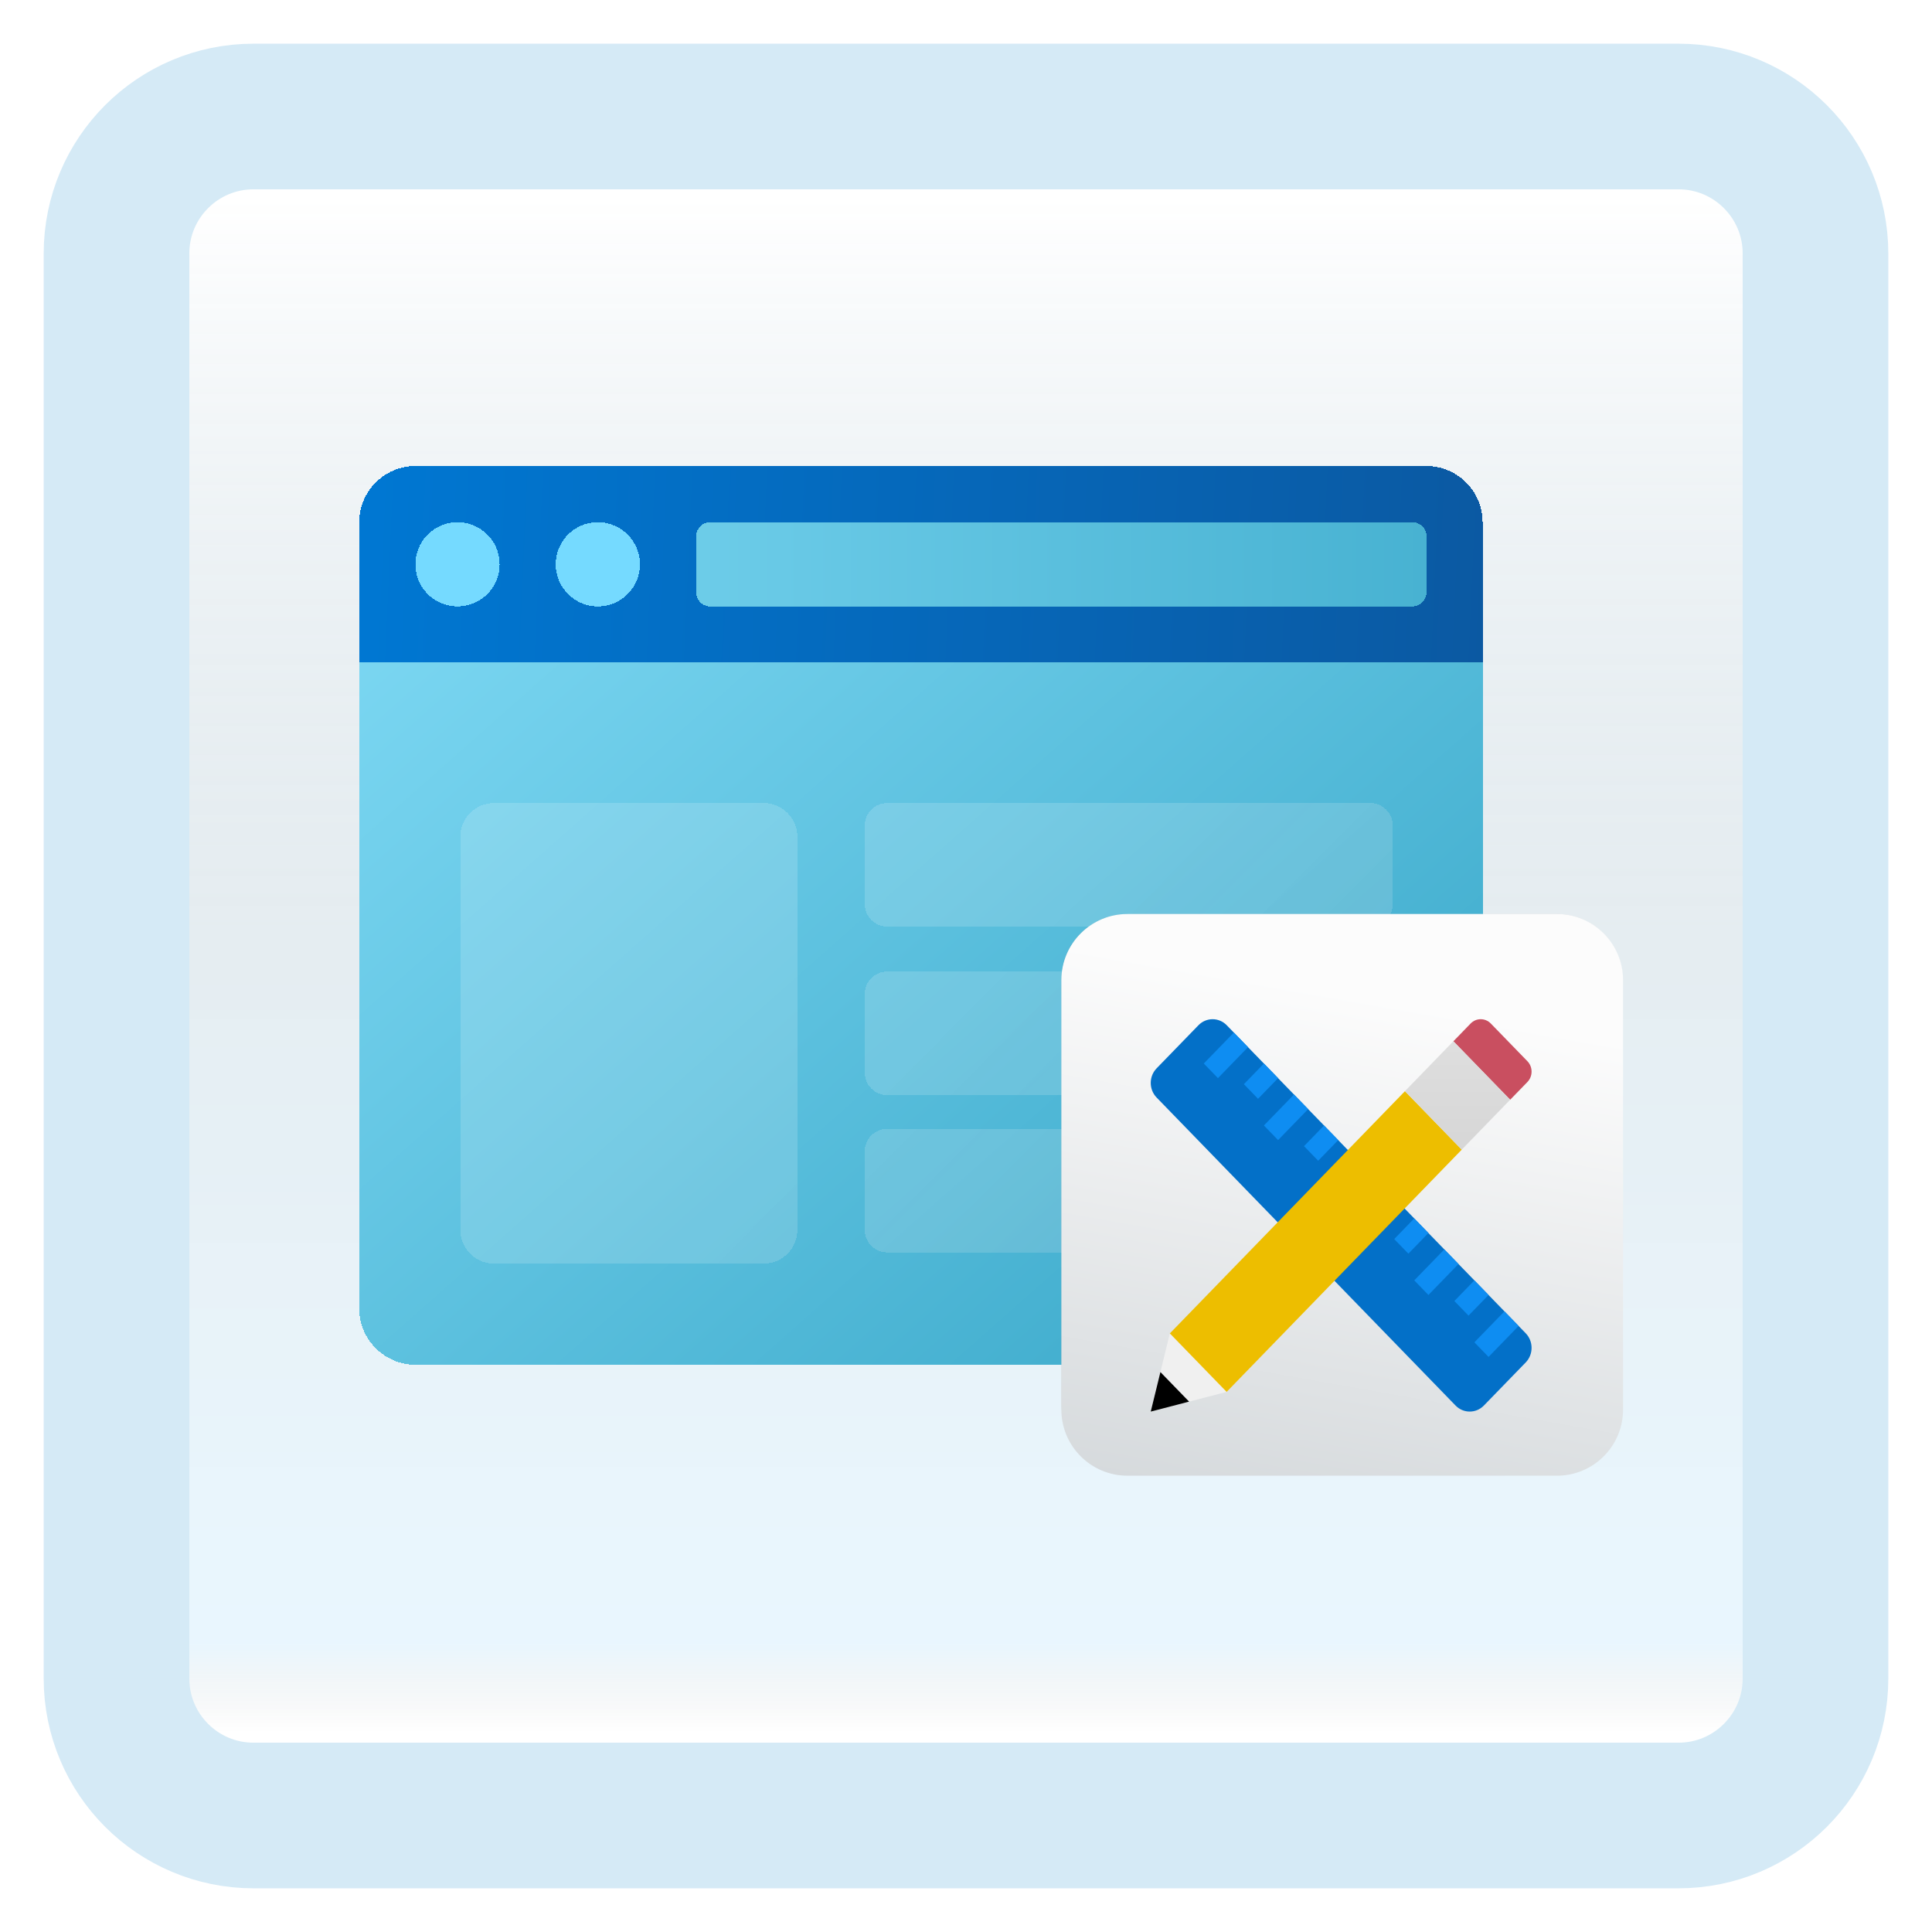 <svg width="199" height="199" viewBox="0 0 199 199" fill="none" xmlns="http://www.w3.org/2000/svg">
<g id="tele-studio">
<g id="app-icon">
<g id="app-icon-frame" filter="url(#filter0_d_31_859)">
<path id="Vector" d="M172.887 8H26.113C18.319 8 12 14.319 12 22.113V168.887C12 176.681 18.319 183 26.113 183H172.887C180.681 183 187 176.681 187 168.887V22.113C187 14.319 180.681 8 172.887 8Z" fill="white"/>
<path id="Vector_2" d="M172.887 8H26.113C18.319 8 12 14.319 12 22.113V168.887C12 176.681 18.319 183 26.113 183H172.887C180.681 183 187 176.681 187 168.887V22.113C187 14.319 180.681 8 172.887 8Z" fill="url(#paint0_linear_31_859)" fill-opacity="0.2"/>
<path id="Vector_3" d="M172.887 8H26.113C18.319 8 12 14.319 12 22.113V168.887C12 176.681 18.319 183 26.113 183H172.887C180.681 183 187 176.681 187 168.887V22.113C187 14.319 180.681 8 172.887 8Z" stroke="#D5EAF6" stroke-width="15" stroke-linecap="round"/>
</g>
</g>
<g id="Group">
<g id="Vector_4" filter="url(#filter1_bd_31_859)">
<path d="M37 130.786V64.25H152.714V130.786C152.714 133.968 150.111 136.571 146.929 136.571H42.786C39.604 136.571 37 133.968 37 130.786Z" fill="url(#paint1_linear_31_859)" shape-rendering="crispEdges"/>
<path d="M152.714 49.786V64.25H37V49.786C37 46.604 39.604 44 42.786 44H146.929C150.111 44 152.714 46.604 152.714 49.786Z" fill="url(#paint2_linear_31_859)" shape-rendering="crispEdges"/>
<path d="M73.161 58.464H145.482C146.281 58.464 146.929 57.816 146.929 57.018V51.232C146.929 50.434 146.281 49.786 145.482 49.786H73.161C72.362 49.786 71.714 50.434 71.714 51.232V57.018C71.714 57.816 72.362 58.464 73.161 58.464Z" fill="url(#paint3_linear_31_859)" shape-rendering="crispEdges"/>
<path d="M47.125 58.464C49.522 58.464 51.464 56.522 51.464 54.125C51.464 51.729 49.522 49.786 47.125 49.786C44.729 49.786 42.786 51.729 42.786 54.125C42.786 56.522 44.729 58.464 47.125 58.464Z" fill="url(#paint4_linear_31_859)" shape-rendering="crispEdges"/>
<path d="M61.58 58.464C63.977 58.464 65.919 56.522 65.919 54.125C65.919 51.729 63.977 49.786 61.58 49.786C59.184 49.786 57.241 51.729 57.241 54.125C57.241 56.522 59.184 58.464 61.58 58.464Z" fill="url(#paint5_linear_31_859)" shape-rendering="crispEdges"/>
<path d="M47.414 82.186C47.414 80.269 48.968 78.714 50.886 78.714H78.657C80.574 78.714 82.129 80.269 82.129 82.186V122.686C82.129 124.603 80.574 126.157 78.657 126.157H50.886C48.968 126.157 47.414 124.603 47.414 122.686V82.186Z" fill="url(#paint6_linear_31_859)" fill-opacity="0.2" shape-rendering="crispEdges"/>
<path d="M89.071 81.029C89.071 79.75 90.108 78.714 91.386 78.714H141.143C142.421 78.714 143.457 79.75 143.457 81.029V89.129C143.457 90.407 142.421 91.443 141.143 91.443H91.386C90.108 91.443 89.071 90.407 89.071 89.129V81.029Z" fill="url(#paint7_linear_31_859)" fill-opacity="0.2" shape-rendering="crispEdges"/>
<path d="M89.071 98.386C89.071 97.108 90.108 96.071 91.386 96.071H141.143C142.421 96.071 143.457 97.108 143.457 98.386V106.486C143.457 107.764 142.421 108.8 141.143 108.8H91.386C90.108 108.8 89.071 107.764 89.071 106.486V98.386Z" fill="url(#paint8_linear_31_859)" fill-opacity="0.2" shape-rendering="crispEdges"/>
<path d="M89.071 114.586C89.071 113.308 90.108 112.271 91.386 112.271H141.143C142.421 112.271 143.457 113.308 143.457 114.586V122.686C143.457 123.964 142.421 125 141.143 125H91.386C90.108 125 89.071 123.964 89.071 122.686V114.586Z" fill="url(#paint9_linear_31_859)" fill-opacity="0.2" shape-rendering="crispEdges"/>
</g>
<g id="Group_2">
<g id="Vector_5" style="mix-blend-mode:multiply" filter="url(#filter2_f_31_859)">
<path d="M160.325 151.271H116.124C112.367 151.271 109.321 148.261 109.321 144.547V100.866C109.321 97.153 112.367 94.143 116.124 94.143H160.325C164.083 94.143 167.128 97.153 167.128 100.866V144.552C167.128 148.26 164.083 151.271 160.325 151.271Z" fill="black" fill-opacity="0.1"/>
</g>
<path id="Vector_6" d="M160.37 152H116.13C112.37 152 109.321 148.951 109.321 145.191V100.952C109.321 97.192 112.37 94.143 116.13 94.143H160.37C164.13 94.143 167.179 97.192 167.179 100.952V145.195C167.179 148.951 164.13 152 160.37 152Z" fill="url(#paint10_linear_31_859)"/>
<path id="Vector_7" d="M157.151 137.328L126.359 105.604C125.553 104.773 124.246 104.773 123.44 105.604L119.133 110.04C118.327 110.871 118.327 112.217 119.133 113.048L149.924 144.772C150.731 145.603 152.038 145.603 152.844 144.772L157.151 140.335C157.957 139.506 157.957 138.159 157.151 137.328Z" fill="#0370C8"/>
<path id="Vector_8" d="M157.325 109.306L153.556 105.424C152.983 104.833 152.05 104.833 151.476 105.424L149.703 107.254L155.549 113.278L157.325 111.45C157.899 110.858 157.899 109.9 157.325 109.306Z" fill="#C94F60"/>
<path id="Vector_9" d="M120.495 137.345L118.528 145.396L126.344 143.369L127.164 136.385L120.495 137.345Z" fill="#F0F0F0"/>
<path id="Vector_10" d="M150.563 118.416L126.345 143.368L120.497 137.343L144.715 112.391L150.563 118.416Z" fill="#EDBE00"/>
<path id="Vector_11" d="M144.711 112.392L149.699 107.25L155.55 113.274L150.562 118.416L144.711 112.392Z" fill="url(#paint11_linear_31_859)"/>
<path id="Vector_12" d="M119.525 141.325L118.528 145.397L122.479 144.37L119.525 141.325Z" fill="black"/>
<path id="Vector_13" d="M151.864 131.881L149.8 134.008L151.26 135.512L153.324 133.386L151.864 131.881Z" fill="#0E8DF2"/>
<path id="Vector_14" d="M154.962 135.072L151.865 138.263L153.324 139.767L156.421 136.576L154.962 135.072Z" fill="#0E8DF2"/>
<path id="Vector_15" d="M145.67 125.5L143.606 127.627L145.066 129.131L147.13 127.004L145.67 125.5Z" fill="#0E8DF2"/>
<path id="Vector_16" d="M148.768 128.69L145.671 131.881L147.131 133.385L150.228 130.194L148.768 128.69Z" fill="#0E8DF2"/>
<path id="Vector_17" d="M133.283 112.736L130.186 115.927L131.646 117.432L134.743 114.241L133.283 112.736Z" fill="#0E8DF2"/>
<path id="Vector_18" d="M136.38 115.928L134.315 118.055L135.775 119.559L137.839 117.432L136.38 115.928Z" fill="#0E8DF2"/>
<path id="Vector_19" d="M127.09 106.355L123.992 109.546L125.452 111.05L128.549 107.859L127.09 106.355Z" fill="#0E8DF2"/>
<path id="Vector_20" d="M130.186 109.547L128.122 111.673L129.581 113.178L131.646 111.051L130.186 109.547Z" fill="#0E8DF2"/>
</g>
</g>
</g>
<defs>
<filter id="filter0_d_31_859" x="0.5" y="0.5" width="198" height="198" filterUnits="userSpaceOnUse" color-interpolation-filters="sRGB">
<feFlood flood-opacity="0" result="BackgroundImageFix"/>
<feColorMatrix in="SourceAlpha" type="matrix" values="0 0 0 0 0 0 0 0 0 0 0 0 0 0 0 0 0 0 127 0" result="hardAlpha"/>
<feOffset dy="4"/>
<feGaussianBlur stdDeviation="2"/>
<feComposite in2="hardAlpha" operator="out"/>
<feColorMatrix type="matrix" values="0 0 0 0 0.838 0 0 0 0 0.733 0 0 0 0 0.733 0 0 0 0.25 0"/>
<feBlend mode="normal" in2="BackgroundImageFix" result="effect1_dropShadow_31_859"/>
<feBlend mode="normal" in="SourceGraphic" in2="effect1_dropShadow_31_859" result="shape"/>
</filter>
<filter id="filter1_bd_31_859" x="33" y="40" width="123.714" height="104.571" filterUnits="userSpaceOnUse" color-interpolation-filters="sRGB">
<feFlood flood-opacity="0" result="BackgroundImageFix"/>
<feGaussianBlur in="BackgroundImageFix" stdDeviation="2"/>
<feComposite in2="SourceAlpha" operator="in" result="effect1_backgroundBlur_31_859"/>
<feColorMatrix in="SourceAlpha" type="matrix" values="0 0 0 0 0 0 0 0 0 0 0 0 0 0 0 0 0 0 127 0" result="hardAlpha"/>
<feOffset dy="4"/>
<feGaussianBlur stdDeviation="2"/>
<feComposite in2="hardAlpha" operator="out"/>
<feColorMatrix type="matrix" values="0 0 0 0 0.912 0 0 0 0 0.859 0 0 0 0 0.859 0 0 0 0.25 0"/>
<feBlend mode="normal" in2="effect1_backgroundBlur_31_859" result="effect2_dropShadow_31_859"/>
<feBlend mode="normal" in="SourceGraphic" in2="effect2_dropShadow_31_859" result="shape"/>
</filter>
<filter id="filter2_f_31_859" x="105.321" y="90.143" width="65.807" height="65.128" filterUnits="userSpaceOnUse" color-interpolation-filters="sRGB">
<feFlood flood-opacity="0" result="BackgroundImageFix"/>
<feBlend mode="normal" in="SourceGraphic" in2="BackgroundImageFix" result="shape"/>
<feGaussianBlur stdDeviation="2" result="effect1_foregroundBlur_31_859"/>
</filter>
<linearGradient id="paint0_linear_31_859" x1="99.5" y1="16.468" x2="99.5" y2="174.532" gradientUnits="userSpaceOnUse">
<stop stop-color="white"/>
<stop offset="0.472" stop-color="#0D5176" stop-opacity="0.528"/>
<stop offset="0.941" stop-color="#12A6F7" stop-opacity="0.465"/>
<stop offset="1" stop-opacity="0"/>
</linearGradient>
<linearGradient id="paint1_linear_31_859" x1="64.424" y1="31.384" x2="135.745" y2="111.983" gradientUnits="userSpaceOnUse">
<stop stop-color="#7DD8F3"/>
<stop offset="1" stop-color="#45B0D0"/>
</linearGradient>
<linearGradient id="paint2_linear_31_859" x1="38.776" y1="40.575" x2="153.992" y2="45.699" gradientUnits="userSpaceOnUse">
<stop stop-color="#0077D2"/>
<stop offset="1" stop-color="#0B59A2"/>
</linearGradient>
<linearGradient id="paint3_linear_31_859" x1="37" y1="90.286" x2="152.714" y2="90.286" gradientUnits="userSpaceOnUse">
<stop stop-color="#7DD8F3"/>
<stop offset="1" stop-color="#45B0D0"/>
</linearGradient>
<linearGradient id="paint4_linear_31_859" x1="65.967" y1="56.837" x2="101.756" y2="121.548" gradientUnits="userSpaceOnUse">
<stop stop-color="#75DAFF"/>
<stop offset="1" stop-color="#49BEF1"/>
</linearGradient>
<linearGradient id="paint5_linear_31_859" x1="65.967" y1="56.837" x2="101.756" y2="121.548" gradientUnits="userSpaceOnUse">
<stop stop-color="#75DAFF"/>
<stop offset="1" stop-color="#49BEF1"/>
</linearGradient>
<linearGradient id="paint6_linear_31_859" x1="139.44" y1="131.557" x2="101.369" y2="93.648" gradientUnits="userSpaceOnUse">
<stop stop-color="#C3CDD4"/>
<stop offset="1" stop-color="white" stop-opacity="0.78"/>
</linearGradient>
<linearGradient id="paint7_linear_31_859" x1="139.44" y1="131.557" x2="101.369" y2="93.648" gradientUnits="userSpaceOnUse">
<stop stop-color="#C3CDD4"/>
<stop offset="1" stop-color="white" stop-opacity="0.78"/>
</linearGradient>
<linearGradient id="paint8_linear_31_859" x1="139.44" y1="131.557" x2="101.369" y2="93.648" gradientUnits="userSpaceOnUse">
<stop stop-color="#C3CDD4"/>
<stop offset="1" stop-color="white" stop-opacity="0.78"/>
</linearGradient>
<linearGradient id="paint9_linear_31_859" x1="139.44" y1="131.557" x2="101.369" y2="93.648" gradientUnits="userSpaceOnUse">
<stop stop-color="#C3CDD4"/>
<stop offset="1" stop-color="white" stop-opacity="0.78"/>
</linearGradient>
<linearGradient id="paint10_linear_31_859" x1="141.812" y1="102.87" x2="127.979" y2="181.347" gradientUnits="userSpaceOnUse">
<stop stop-color="#FCFCFC"/>
<stop offset="1" stop-color="#C3C9CD"/>
</linearGradient>
<linearGradient id="paint11_linear_31_859" x1="150.129" y1="107.633" x2="150.129" y2="118.723" gradientUnits="userSpaceOnUse">
<stop stop-color="#DEDEDE"/>
<stop offset="1" stop-color="#D6D6D6"/>
</linearGradient>
</defs>
</svg>

